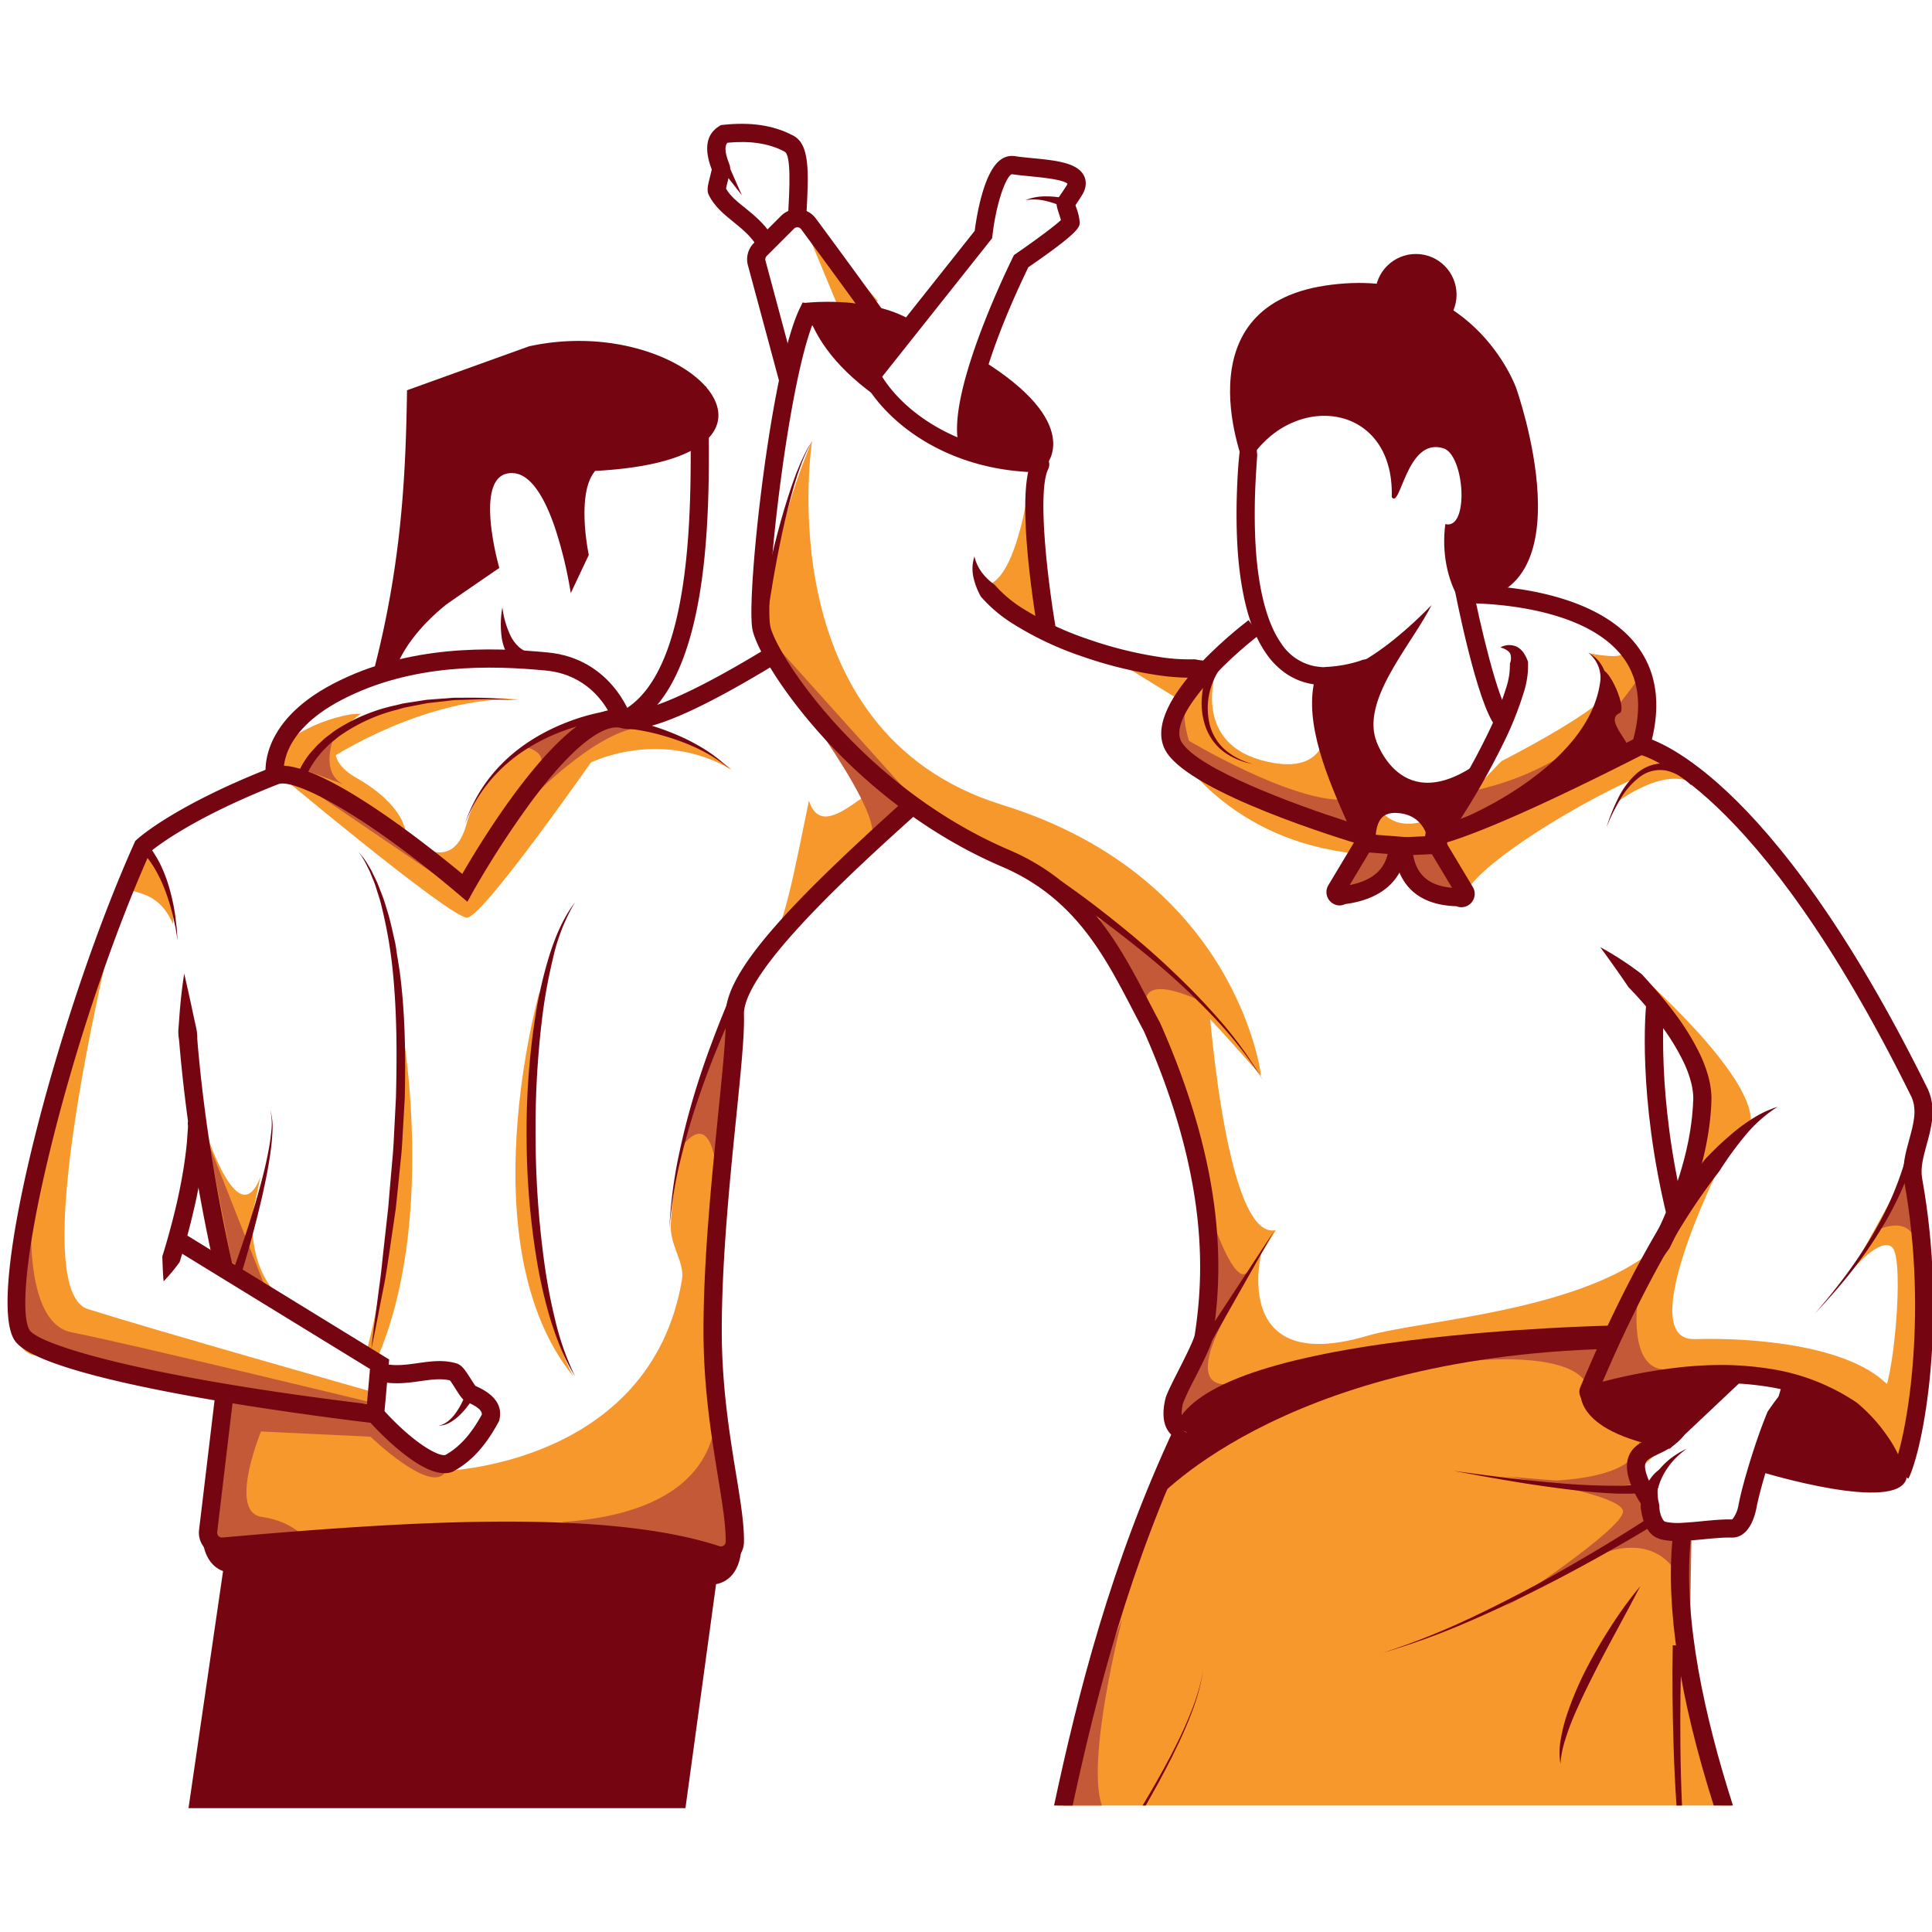 <svg xmlns="http://www.w3.org/2000/svg" viewBox="0 0 700 700">
  <title>Artboard 3 copy 8</title>
  <g id="Midtones">
    <path d="M43.42,326.69S7.47,466.61,31.86,474.31s101.41,29.52,101.41,29.52l1.28,11.55L12.61,491S-22.05,492.28,43.42,326.69Z" fill="#f7982d"/>
    <path d="M79.79,509l-6,51.35h60.76l126.66,6.85,7.7-5.13s-14.55-77.88-9.41-106.12,6.85-92.42,6.85-92.42-22.46,45.89-23.32,81c0,7.21,5.1,13.07,4.06,19.15-11.51,67.56-86.86,69.32-86.86,69.32l-25.67-17.54Z" fill="#f7982d"/>
    <path d="M70.37,396.86s14.55,54.34,24,29.52c-7.7,36.8-8.56,33.8-8.56,33.8S78.08,469.6,70.37,396.86Z" fill="#f7982d"/>
    <path d="M277.47,342.09c5.53.93,10.82-28.88,15.62-52,4.49,14.12,18-1.79,26.32-5.35l12.84,5.13Z" fill="#f7982d"/>
    <path d="M215.08,260.37c.72-2-37.71,8.28-46,38-7.27,27-33.24-6.77-33.24-6.77l31.24,27.81Z" fill="#f7982d"/>
    <path d="M130.71,258.65S111,271.49,129,281.76s18,20.11,18,20.11L97.33,277.48C102,264.43,125.18,258,130.71,258.65Z" fill="#f7982d"/>
    <polygon points="289.24 76.37 303.36 110.39 318.12 109.1 289.24 76.37" fill="#f7982d"/>
    <path d="M97.33,277.48s65.47,55,71.89,55,55.84-71.89,55.84-71.89-13.48-1.28-18,6.42-40,52.42-40,52.42S107.6,273.2,97.33,277.48Z" fill="#f7982d"/>
    <path d="M213.29,276.62s25.26-13.16,51.79,2.25c-5.13-4.71-26-16.64-42-16S213.29,276.62,213.29,276.62Z" fill="#f7982d"/>
    <path d="M91.77,439.22s-3,18,9.41,30.81c-15.4-6.85-17.54-7.27-17.54-7.27Z" fill="#f7982d"/>
    <path d="M195.53,359.1s-26.32,92.1,12.19,139.6C186.55,459.55,195.53,359.1,195.53,359.1Z" fill="#f7982d"/>
    <path d="M136.85,491.78C157.93,442.51,146,374.5,146,374.5s-.82,69.73-13.34,115.64A39.43,39.43,0,0,1,136.85,491.78Z" fill="#f7982d"/>
    <path d="M120.44,274.38s33.77-22,67.15-21C158.38,250.8,112.41,259,120.44,274.38Z" fill="#f7982d"/>
    <path d="M294.25,159.7s-16.78,105.37,68.8,131.9,93.87,98.1,93.87,98.1c.06.77-54-64.81-89.33-79.33-39-8.08-93.73-76.74-90.11-79.53C277.47,230.84,278.25,197,294.25,159.7Z" fill="#f7982d"/>
    <path d="M437.5,357.49s5.92,92.49,24.75,88.21c-24,38.51-23,39.3-23,39.3s11.95-66.78-44.5-156.61C354.07,263.72,442.61,363.77,437.5,357.49Z" fill="#f7982d"/>
    <path d="M456.92,454.37s-10.85,43.9,37.92,29.78c21.82-6.74,96.7-9.41,115.53-44.5-7.06,18.29-22.68,47.17-22.68,47.17l-108.15,9.95-54,20.93S420,503.79,456.92,454.37Z" fill="#f7982d"/>
    <path d="M593.22,352.33s42.4,37,41.11,54.29c-20.54,24.39-21.21,22.73-21.21,22.73S625.31,393.41,593.22,352.33Z" fill="#f7982d"/>
    <path d="M622.92,423s-31.37,62.82-8.91,62.18,54.56,2.57,68.68,15.4,14.23-18.92,14.23-18.92-.94,48.79-8,52c-25-21.82-28.7-35-48-34.36s-64,5.7-64,5.7S596,457.7,622.92,423Z" fill="#f7982d"/>
    <path d="M575.92,236.69s14.12,3,12.41-1.28c11.13,20.11,10.7,34.23.86,37.65S587,243.11,575.92,236.69Z" fill="#f7982d"/>
    <path d="M544,275.77S583.84,255.66,584.7,248c-1.28,24.82-42.37,50.7-54.78,52.42S544,275.77,544,275.77Z" fill="#f7982d"/>
    <path d="M484.92,324.37l25.76-13.09,9.58,13.09,9.33-2-4.79-20.07-4.71-11.55s.43,7.7-9.84,7.7-12.84-10.27-12.84-10.27S492.19,322.23,484.92,324.37Z" fill="#f7982d"/>
    <path d="M627.09,654.17c-11.89-38.24-21.18-76.8-19.57-96.93-15.47-1.55-8.35-15.14-8.35-15.14L594,532.39l10.36-9.71-25.16-13,4.49-20.86c-52.67-.66-101.51,7.29-143.2,31.3l-21.65,20.11s-22,61.63-35.68,113.94Z" fill="#f7982d"/>
    <path d="M440.71,242.61s-9,25.67,16,32.73,23.75-12.19,23.75-12.19l18,37.23-59-21.82C436.63,279.49,410.4,272,440.71,242.61Z" fill="#f7982d"/>
    <path d="M530.87,323.79c6.63-14.33,64.08-46,72.74-45.14l-5.78-7.06L521.46,305Z" fill="#f7982d"/>
    <path d="M424,268.92s16.69,31.45,59,39.15c43,7.7,15.4-7.7,15.4-7.7Z" fill="#f7982d"/>
    <path d="M373.58,171s-4.45,39.36-16.43,41.07c12,14.55,23.11,14.55,23.11,14.55Z" fill="#f7982d"/>
    <path d="M585.59,290.82s19.26-14.76,29.52-5.78c-9.63-9-10.27-9-10.27-9S597.15,274.77,585.59,290.82Z" fill="#f7982d"/>
    <path d="M46.7,321.34c-1.07,3,10.06-.39,16,13.48.43-1.5-.59-17.09-10.27-25.67C46,303.43,46.7,321.34,46.7,321.34Z" fill="#f7982d"/>
    <polygon points="402.2 238.11 427.24 253.52 440.71 242.6 402.2 238.11" fill="#f7982d"/>
    <path d="M671.08,460.12s10-12,14.42-8.27c4.86,4.11.24,52.06-3.77,53.79,5.48,2.84,10.13.65,13.21-11,1.5-20.2-.7-47-3.36-71.51Z" fill="#f7982d"/>
  </g>
  <g id="Darker_Mids" data-name="Darker Mids">
    <path d="M80.78,518l53.46,2.55s22.06,21.22,27.16,12.73l-24.61-20.37-55.16-6.79Z" fill="#c45937"/>
    <polygon points="75.69 414.64 96.06 466.19 83.96 457.28 75.69 414.64" fill="#c45937"/>
    <path d="M12,430.55s-5.73,48.37,14,52.19S134.88,508.2,134.88,508.2C99,511.82,56.23,503.38,9.49,487.83,9.49,487.83,3.13,451.56,12,430.55Z" fill="#c45937"/>
    <path d="M95.42,516.48s-13.37,31.19-.64,33.1,16.55,8.91,16.55,8.91L77.6,560.39,80.78,518Z" fill="#c45937"/>
    <polygon points="107.09 282.46 170.74 325.74 144.85 299.01 107.09 282.46" fill="#c45937"/>
    <path d="M278.94,240s40.74,52.19,36.92,63.22L332,290.52l-49.22-54.74Z" fill="#c45937"/>
    <path d="M189.3,270.48s10.82,1.27,5.41,9.55c16.23-16.23,17.82-18.78,17.82-18.78A46.92,46.92,0,0,0,189.3,270.48Z" fill="#c45937"/>
    <path d="M121.2,266.34s-5.73,13.37,3.18,17.82l-14.64-5.41Z" fill="#c45937"/>
    <path d="M193.44,288.3s25.78-26.41,41.69-24.82l-9.87-3.82S199.8,270.48,193.44,288.3Z" fill="#c45937"/>
    <path d="M247.39,414.94c8.26-9.92,11.89-1.22,13.15,17l6.79-67S265.21,356.81,247.39,414.94Z" fill="#c45937"/>
    <path d="M257.09,495.47s19.73,50.92-53.46,56l40.74,8.91,20.37,1.91,3.82-10.82Z" fill="#c45937"/>
    <path d="M385.23,654.17h14c-5.82-16.65,7.32-67.47,7.32-67.47C399.39,603.6,392.3,626.47,385.23,654.17Z" fill="#c45937"/>
    <path d="M553.17,536.63s43.28,1.7,40.74-16.12l1.7,13.58h0S605.79,541.72,553.17,536.63Z" fill="#c45937"/>
    <path d="M545.41,534.93s42.64,6.36,42.64,12.73S545.41,582,545.41,582l55.37-31.19-1.27-11.46Z" fill="#c45937"/>
    <path d="M582.33,562.3s30.55-12.09,29.91,31.82l.64-39.46-12.09-3.82Z" fill="#c45937"/>
    <path d="M439.67,443.28s7.64,22.28,12.09,17.82L439,483.38Z" fill="#c45937"/>
    <path d="M444.12,477s-16.55,28,3.18,24.19l-19.09,18.46L423.75,512Z" fill="#c45937"/>
    <path d="M395.11,332s17.19,3.82,38.19,29.91c-28.58-12.26-15.78,10.91-13.37,15.28Z" fill="#c45937"/>
    <path d="M593.21,472.83s-3.39,27.16,13.58,22.91l-26.31,10.18-.85-5.94Z" fill="#c45937"/>
    <path d="M430,255.76c-2.94,1.6,1.66,27.9,15.28,28.43,11.57.45-21.64-11.88-21.64-11.88Z" fill="#c45937"/>
    <path d="M429.58,267.7s38.67,23.33,58,22l5.33,12.67L428.25,275Z" fill="#c45937"/>
    <path d="M531.58,287l-6.67,14.67L584.25,273l-4.67-9.33C564.39,277,548.22,283.61,531.58,287Z" fill="#c45937"/>
    <path d="M579.58,263.7s16-18.67,16-22L596.92,269l-12.67,4Z" fill="#c45937"/>
    <path d="M492.92,302.37l13.67,4s-6.5,19.5-21,18C490.58,308.87,492.92,302.37,492.92,302.37Z" fill="#c45937"/>
    <path d="M510.58,307.87s2.5,18.5,16.5,16l-6.5-16Z" fill="#c45937"/>
    <path d="M681.33,445.12c5.21-1.72,9.65-1.77,12,2.75l-3-23Z" fill="#c45937"/>
    <path d="M534.25,493s38.67-4,41.33,10.67l8-18.67S536.25,488.37,534.25,493Z" fill="#c45937"/>
  </g>
  <g id="Main">
    <g>
      <path d="M143.41,242.33l-8.34,2c10.33-39.11,11.94-71.47,12.4-102.93l44.27-15.94c58.27-12.66,107.71,40.77,23.91,45.16-7.08,8.19-2.32,30.44-2.32,30.44l-6.53,13.83a153.91,153.91,0,0,0-5.83-24c-3.31-9.6-8.1-18.62-14.53-19.42-9.09-1-9.61,10.29-8.38,20.19a103.73,103.73,0,0,0,2.85,14.12s-13.61,9.3-19.26,13.28C146.36,231.39,143.41,242.33,143.41,242.33Z" fill="#750511"/>
      <path d="M188.52,242.3a15.47,15.47,0,0,1-4.59-5,18,18,0,0,1-2.09-5.86,35,35,0,0,1,.17-11.39,33.41,33.41,0,0,0,3,10.36,13.75,13.75,0,0,0,2.89,3.9,9.6,9.6,0,0,0,3.72,2.13Z" fill="#750511"/>
      <path d="M230.43,262.26l-3.54-5.55c23.95-15.29,23.53-73.4,23.32-101.33-.08-10.54-.47-12.61-.52-12.82a2.79,2.79,0,0,0,.35.79l5.61-3.45c.44.72,1,1.7,1.15,15.42C257,184.44,257.44,245,230.43,262.26Z" fill="#750511"/>
      <path d="M138.89,516.06l-3.37-.4c-20-2.38-120.23-15-130.21-30-11.14-16.7,15.88-119,43.43-180.36l.27-.61.49-.45c.53-.49,13.43-12.27,48.92-26.2,14-5.5,55.16,27.08,69.07,38.6,8.53-14.76,38.71-64,58.72-59.3l.19,0c3,.91,14.45.37,54.46-24.35l3.46,5.6c-41.71,25.77-54.09,26.72-59.7,25.09-3.26-.71-12.85.64-32.68,27.53a341.73,341.73,0,0,0-20.65,32l-1.95,3.5-3.06-2.59c-36.6-31-60.29-42.06-65.45-40-30.5,12-43.81,22.35-46.37,24.49-13.41,30-26.76,69.55-35.78,106C8.12,457.3,7.83,477.59,10.78,482c3.36,5,39.51,16.67,122.15,26.69L134.05,496,61.81,451.68l3.45-5.61L141,492.57Z" fill="#750511"/>
      <path d="M71.17,398.21a40.62,40.62,0,0,1,3.54,8.51c0,1.46-.11,2.91-.22,4.36s-.17,2.9-.34,4.33c-.57,5.75-1.53,11.41-2.64,17s-2.52,11.14-4,16.64q-1.14,4.12-2.42,8.2a63.58,63.58,0,0,1-5.81,7c-.3-3.09-.35-6-.48-9q1.25-4,2.36-8c1.48-5.36,2.83-10.75,3.93-16.19s2-10.89,2.54-16.35c.16-1.37.21-2.73.32-4.09l.14-2a10,10,0,0,0,0-1,2.28,2.28,0,0,1,0-1C69.16,403.88,70,401.14,71.17,398.21Z" fill="#750511"/>
      <path d="M261.2,566.89a8.42,8.42,0,0,1-2.62-.42c-40.9-13.41-113.05-8.5-177.47-2.84a8.32,8.32,0,0,1-9-9.2L78,505.18l6.54.78-5.85,49.22a1.69,1.69,0,0,0,.48,1.37,1.72,1.72,0,0,0,1.4.52c65.07-5.72,138-10.66,180.1,3.14a1.72,1.72,0,0,0,2.26-1.61c.08-5.95-1.25-14.14-2.8-23.62-2.36-14.49-5.3-32.52-5.24-53.54.06-25.83,3-54.5,5.29-77.53,1.59-15.72,3-29.3,2.75-36-.5-15.86,24.2-41.39,64.21-77.43l4.41,4.89c-20.3,18.29-62.55,56.34-62,72.33.23,7.15-1.1,20.27-2.78,36.88-2.32,22.89-5.2,51.38-5.26,76.89-.05,20.48,2.84,38.22,5.16,52.47,1.59,9.79,3,18.24,2.88,24.77a8.32,8.32,0,0,1-8.28,8.2Z" fill="#750511"/>
      <path d="M282.3,138.11,271,96.18a8.31,8.31,0,0,1,2.13-8.11l9.87-9.87a8.4,8.4,0,0,1,6.51-2.42,8.3,8.3,0,0,1,6.06,3.36l2,2.7c5.4,7.32,16.63,22.55,24.87,34.21l-5.38,3.8c-8.2-11.6-19.4-26.8-24.79-34.1l-2-2.7a1.7,1.7,0,0,0-1.25-.69,1.72,1.72,0,0,0-1.36.51l-9.87,9.87a1.74,1.74,0,0,0-.44,1.7l11.27,42Z" fill="#750511"/>
      <path d="M161,533.76c-9.85,0-24.5-15.73-27.59-19.17l4.9-4.4c11.82,13.18,20.74,17.54,23,17,5.12-2.83,9.35-7.5,13.27-14.67.06-.81-.38-2.44-5.31-4.49-1.5-.63-2.43-2-4.24-4.87-.58-.92-1.51-2.38-2-3-3.17-.81-6.82-.3-10.68.24-4.38.62-9.35,1.32-14.51.16l1.44-6.42c4,.89,8,.33,12.15-.26,4.6-.65,9.35-1.31,14,.12,1.89.58,3.13,2.43,5.17,5.64.52.82,1.26,2,1.68,2.52,6.93,3,9.85,7.12,8.66,12.22l-.1.43-.21.39c-4.68,8.71-9.9,14.4-16.41,17.92l-.34.16A7.58,7.58,0,0,1,161,533.76Zm1.75-33.84Z" fill="#750511"/>
      <path d="M273.9,88.65c-2.13-3.36-5.17-5.82-8.11-8.2-3.41-2.76-6.93-5.61-9-9.83-.77-1.57-.38-3.3.5-6.75.2-.77.48-1.86.59-2.47-2.89-7.5-2-12.77,2.67-15.68l.64-.4.75-.08c10-1.08,18.12.12,25,3.66,6.65,3,6.1,13.15,5.18,29.93L292,80.6l-6.58-.36.1-1.77c.55-10,1.23-22.48-1.32-23.57L284,54.8c-5.47-2.85-12.15-3.87-20.43-3.09-.71.73-1.44,2.56.7,7.83.6,1.48.19,3.08-.56,6-.21.82-.53,2.07-.66,2.8,1.49,2.63,4,4.68,6.92,7,3.19,2.59,6.81,5.52,9.53,9.79Z" fill="#750511"/>
      <path d="M96.38,281.74c-.15-.79-3.38-19.56,24.33-34,27.25-14.22,57.39-13.28,77.7-11.35,22.9,2.18,29.87,22.29,30.15,23.15l-6.25,2.08c-.23-.68-6-16.9-24.53-18.67-19.47-1.86-48.33-2.78-74,10.63-23.42,12.22-20.94,26.8-20.91,26.94Z" fill="#750511"/>
      <path d="M248.35,655.13l12.42-90.83c3.83-3.17-89.49-18.4-178.79-3L68.3,655.13Z" fill="#750511"/>
      <path d="M66.75,352.77c.53,2.24,1,4.47,1.51,6.71s1,4.45,1.45,6.68l1.45,6.65a16.45,16.45,0,0,1,.31,3.35c.06,1.12.17,2.24.26,3.35q1.2,13.41,3.05,26.75c2.46,17.79,5.74,35.47,9.66,53L78,460.71c-3.95-17.7-7.26-35.56-9.75-53.55q-1.87-13.49-3.09-27.07c-.11-1.13-.17-2.26-.3-3.39a16.86,16.86,0,0,1-.24-3.4l.51-6.86C65.52,361.87,66,357.32,66.75,352.77Z" fill="#750511"/>
      <path d="M73.32,555.29c-.14,6.83,2.81,14.34,11.12,14.61L82,561.32Z" fill="#750511"/>
      <path d="M268.59,559.58c.14,6.83-2.81,14.34-11.12,14.61l2.46-8.58Z" fill="#750511"/>
      <path d="M268.73,359.93c-3.29,6.61-6.3,13.47-9.11,20.36s-5.36,13.91-7.69,21-4.27,14.29-6,21.57a171.28,171.28,0,0,0-3.4,22.13,171.67,171.67,0,0,1,2.59-22.3c1.41-7.36,3.13-14.67,5.18-21.88s4.39-14.35,7-21.4,5.33-14,8.45-20.92Z" fill="#750511"/>
      <path d="M129.74,308.54a25,25,0,0,1,3.48,4.58c.48.83,1,1.65,1.45,2.5l1.26,2.6c.9,1.71,1.51,3.54,2.23,5.33A55.35,55.35,0,0,1,140,329c1.23,3.67,2,7.45,2.86,11.21.49,1.87.71,3.79,1,5.69l.91,5.71c2.07,15.29,2.21,30.72,1.89,46.08L146,409.22c-.23,3.83-.39,7.67-.85,11.49L144,432.16l-.6,5.72-.83,5.69L140.89,455c-.59,3.79-1.12,7.59-1.89,11.34-1.5,7.52-2.89,15.06-4.49,22.55.86-7.62,1.94-15.2,2.9-22.79.57-3.78.94-7.59,1.34-11.39l1.27-11.4.64-5.7.47-5.71,1-11.42c.38-3.8.55-7.61.74-11.42l.59-11.43c.38-15.24.38-30.51-1.14-45.66a166.25,166.25,0,0,0-3.8-22.47A54.28,54.28,0,0,0,137,324c-.6-1.8-1.08-3.66-1.86-5.39l-1.07-2.65c-.39-.87-.85-1.7-1.26-2.56a23.25,23.25,0,0,0-1.39-2.49A16.26,16.26,0,0,0,129.74,308.54Z" fill="#750511"/>
      <path d="M208.28,327a69.13,69.13,0,0,0-7.95,20.34,186.93,186.93,0,0,0-3.9,21.54,330.59,330.59,0,0,0-2.37,43.75,340.43,340.43,0,0,0,3,43.72,207.81,207.81,0,0,0,4,21.53,99.28,99.28,0,0,0,7.24,20.68c-3.9-6.25-6.55-13.23-8.79-20.25a173.61,173.61,0,0,1-5-21.57,275.91,275.91,0,0,1-3.71-44.09,270.24,270.24,0,0,1,3.13-44.13,158.94,158.94,0,0,1,4.89-21.61C201,339.93,203.79,332.91,208.28,327Z" fill="#750511"/>
      <path d="M52.78,305.39a21.14,21.14,0,0,1,3.14,3.94,40.15,40.15,0,0,1,2.34,4.18,53.35,53.35,0,0,1,3.26,8.84,75.44,75.44,0,0,1,1.93,9.12l.56,4.61.33,4.62-.74-4.56-1-4.51a74.16,74.16,0,0,0-2.68-8.77,51.3,51.3,0,0,0-3.88-8.19A37.44,37.44,0,0,0,53.56,311a18.85,18.85,0,0,0-2.87-3.06Z" fill="#750511"/>
      <path d="M84,461.6c3.53-9.62,6.78-19.4,9.57-29.28,1.39-4.95,2.67-9.93,3.63-15a76.52,76.52,0,0,0,1.11-7.61,21.53,21.53,0,0,0-.43-7.64,21.72,21.72,0,0,1,.84,7.67,77.11,77.11,0,0,1-.71,7.72c-.7,5.13-1.72,10.2-2.85,15.24-2.29,10.09-5,20-8.06,29.95Z" fill="#750511"/>
      <path d="M226.44,260.54a86.43,86.43,0,0,1,10.48,2.64,92.63,92.63,0,0,1,10,3.82,71.16,71.16,0,0,1,9.38,5.12,54,54,0,0,1,8.26,6.68,53.63,53.63,0,0,0-8.68-6,69.9,69.9,0,0,0-9.58-4.3,90.57,90.57,0,0,0-10-3A84,84,0,0,0,226,263.8Z" fill="#750511"/>
      <path d="M385.52,75.14a27.74,27.74,0,0,0-3.25-1.36,31.3,31.3,0,0,0-3.47-1,18.56,18.56,0,0,0-7.27-.27A19.38,19.38,0,0,1,379,71.15a33.35,33.35,0,0,1,3.85.22,30.44,30.44,0,0,1,3.88.69Z" fill="#750511"/>
      <polygon points="263.38 58.47 268.8 70.78 260.55 60.16 263.38 58.47" fill="#750511"/>
      <path d="M172,505.64a34.37,34.37,0,0,1-2.49,3.73,28.53,28.53,0,0,1-2.92,3.32,16.29,16.29,0,0,1-3.51,2.68,8.73,8.73,0,0,1-4.15,1.19,8.31,8.31,0,0,0,3.69-1.87,15.08,15.08,0,0,0,2.73-3.07,26.46,26.46,0,0,0,2.08-3.56,31.67,31.67,0,0,0,1.57-3.75Z" fill="#750511"/>
      <path d="M107.57,281.25a29.07,29.07,0,0,1,6.28-10,19.27,19.27,0,0,1,2-2.05c.71-.65,1.4-1.33,2.13-1.94l2.3-1.73a19.31,19.31,0,0,1,2.36-1.62,64.38,64.38,0,0,1,20.94-8.42c.91-.22,1.82-.47,2.74-.66l2.78-.43,5.55-.86,5.59-.42c1.86-.1,3.72-.36,5.59-.32,3.73,0,7.46-.07,11.18.11l11.14.78L177,253.33c-3.71,0-7.43.21-11.14.3-1.86,0-3.69.36-5.54.52l-5.52.62-5.45,1.06-2.72.53c-.89.22-1.78.5-2.66.75A62.35,62.35,0,0,0,124,266a17.72,17.72,0,0,0-2.18,1.62l-2.11,1.71c-.67.6-1.28,1.26-1.93,1.89a17.24,17.24,0,0,0-1.82,2c-.55.7-1.16,1.36-1.67,2.09s-1,1.47-1.47,2.22a23,23,0,0,0-2.13,4.63Z" fill="#750511"/>
      <path d="M221.67,260.68a72,72,0,0,0-16.55,3.78,68.82,68.82,0,0,0-15.35,7.58A56.57,56.57,0,0,0,177,283.57a55.89,55.89,0,0,0-8.61,15,56.3,56.3,0,0,1,8-15.49,57.81,57.81,0,0,1,12.43-12.37,70.88,70.88,0,0,1,15.42-8.55,74.58,74.58,0,0,1,17.13-4.75Z" fill="#750511"/>
      <circle cx="513" cy="106.76" r="14.74" fill="#750511"/>
      <path d="M454.36,146.9c.4,6.12.69,12.14,1.15,18.14-.41,5.92-.79,11.83-.87,17.74-.15,11.79.4,23.69,3.11,34.9,1.39,5.55,3.35,11,6.43,15.4a18.71,18.71,0,0,0,12.41,8.34c.63.11,1.28.16,1.92.24s1.34.07,1.88,0c1.35-.06,2.77-.19,4.16-.39a45,45,0,0,0,8.23-1.85,6.84,6.84,0,0,1,2-.54c.7-.1,1.4-.24,2.1-.38a35.81,35.81,0,0,0,4.14-1.13,31.76,31.76,0,0,0,8-3.87,26.75,26.75,0,0,1-6.06,7.24,37.14,37.14,0,0,1-3.9,2.88c-.68.44-1.38.87-2.08,1.27a6.55,6.55,0,0,1-2.23.9,64.45,64.45,0,0,1-9.32,2c-1.58.21-3.14.37-4.79.44-1,0-1.73,0-2.61-.06s-1.7-.16-2.55-.31a23.83,23.83,0,0,1-9.59-3.86,27.89,27.89,0,0,1-7.12-7.2c-3.79-5.47-5.9-11.55-7.42-17.59-2.92-12.15-3.45-24.44-3.3-36.59.12-6.08.38-12.15,1-18.18A143.88,143.88,0,0,1,454.36,146.9Z" fill="#750511"/>
      <path d="M451.14,169.42s-24.13-57.9,29-65.94,69.16,37,69.16,37,27.6,77.41-20.15,77.41c-4.94-7.68-6.79-18.15-5.49-28,8.78,2.2,7-25-.64-27.45-13.4-4.29-15.55,22.25-18.76,17.69C505.29,144.76,466.22,141.27,451.14,169.42Z" fill="#750511"/>
      <path d="M500.09,308.15l-7-2.08c-6.21-1.85-61-18.48-70.47-33.57-10.42-16.55,25.6-44.65,29.74-47.8l4,5.24C444.72,238.8,422.53,260,428.19,269c6.09,9.68,40.5,22.38,59.77,28.59-9.24-20.5-15.71-38.7-11-53.56l6.28,2c-4.49,14.19,4,34.36,13.79,55.52Z" fill="#750511"/>
      <path d="M520.7,302.78c1.14-3.38,2.08-6.65,3.08-9.93,1.84-2.72,3.53-5.55,5.23-8.38,3.36-5.68,6.53-11.48,9.42-17.39a118,118,0,0,0,7.32-18,26.38,26.38,0,0,0,1.32-8.66,5.28,5.28,0,0,0,.19-3.39c-.39-1.08-1.92-2-3.64-2.46a6.51,6.51,0,0,1,5.88-.27,6.77,6.77,0,0,1,2.67,2.45,12.69,12.69,0,0,1,1.46,3.08,32.06,32.06,0,0,1-1.55,11.07A124,124,0,0,1,544.35,270c-3,6.1-6.23,12-9.67,17.85-1.71,2.92-3.52,5.77-5.32,8.66A45,45,0,0,1,520.7,302.78Z" fill="#750511"/>
      <path d="M516.31,306.9a4,4,0,0,1-.57,0l1-6.51a1.08,1.08,0,0,0-.29,0h0c.47,0,12.13-.39,75.29-32.5,3.31-12.18,2-22.26-3.91-30-15.2-19.9-55.76-19.3-56.16-19.28l-.14-6.59c1.8,0,44.28-.7,61.52,21.85,7.47,9.78,9,22.3,4.62,37.22l-.4,1.36L596,273C534.63,304.29,519.6,306.89,516.31,306.9Z" fill="#750511"/>
      <path d="M541.86,263.15c-6.75-8.43-14.3-46.93-15.14-51.29l6.47-1.24c3.05,15.86,9.5,43,13.81,48.43Z" fill="#750511"/>
      <path d="M485.41,328.06a4.84,4.84,0,0,1-4.13-7.32l9.72-16.2a4.87,4.87,0,0,1,4.34-2.33l14.39,1.1A3.42,3.42,0,0,1,513,306c.54,2.68-1.85,3.82-3.28,4.5l-.55.26c-1.69,6.92-7,14.85-21.79,16.81A4.76,4.76,0,0,1,485.41,328.06Zm10.68-19.19L489,320.69c9.92-2,12.77-7,13.8-11.3Zm.56-.94h0Z" fill="#750511"/>
      <path d="M529.51,328.7a4.72,4.72,0,0,1-1.82-.36c-15.71-.47-20.79-9.58-22.19-17.6a4.82,4.82,0,0,1,3.84-7.43l10.22-.46a4.83,4.83,0,0,1,4.35,2.33h0l9.72,16.2a4.84,4.84,0,0,1-4.13,7.32ZM512,309.78c1.34,7.36,5.86,11.18,14.1,11.87l-7.31-12.18Z" fill="#750511"/>
      <path d="M690.79,535.59a38.68,38.68,0,0,0-4.24-6.77,50,50,0,0,0-5.18-5.92,58,58,0,0,0-12.28-9.3,70.42,70.42,0,0,0-28.34-11.13,112.28,112.28,0,0,0-15.49-1.37,135.56,135.56,0,0,0-15.65.78,188.86,188.86,0,0,0-31,6.09l-1,.25-.13,0a5.17,5.17,0,0,1-.58.12,4.24,4.24,0,0,1-1.23,0,4.12,4.12,0,0,1-3.12-5.66l.39-.93,1.58-3.72,3.24-7.41q3.29-7.38,6.8-14.67c4.69-9.71,9.69-19.29,15.12-28.65a247.24,247.24,0,0,1,18-27.15,111.2,111.2,0,0,1,12.09-11.22,64.08,64.08,0,0,1,6.83-4.63,38.27,38.27,0,0,1,7.47-3.29,49.69,49.69,0,0,0-11.83,10.52A120.86,120.86,0,0,0,623,424.27a223.83,223.83,0,0,0-17.56,26.35c-5.32,9.18-10.26,18.61-14.88,28.2q-3.47,7.19-6.72,14.49l-3.2,7.32-1.56,3.68-.39.92a2.51,2.51,0,0,0,.13-1.47,2.43,2.43,0,0,0-2-1.9,2.37,2.37,0,0,0-.73,0,1.78,1.78,0,0,0-.33.07l.11,0,1-.26a195.38,195.38,0,0,1,32-6.29,142,142,0,0,1,16.43-.82,118.7,118.7,0,0,1,16.5,1.46,77,77,0,0,1,31,12.22,59.81,59.81,0,0,1,11.27,12.44A44.56,44.56,0,0,1,690.79,535.59Z" fill="#750511"/>
      <path d="M691.48,535.71l-5.9-2.93c4.86-9.78,13.3-55.28,4.37-104.68-.95-5.22.45-10.3,1.8-15.21,1.51-5.49,2.93-10.67.85-15.37C636.13,283,594.24,273.41,593.82,273.33l1.3-6.46c1.83.37,45.49,10.36,103.44,127.87,3.08,7,1.19,13.83-.47,19.9-1.21,4.39-2.35,8.54-1.67,12.29C705.76,478.54,696.8,525,691.48,535.71Z" fill="#750511"/>
      <path d="M593.48,466.16c1.9-5.7,3.87-11.24,5.55-16.83,2.5-5.18,4.85-10.43,6.85-15.81,4-10.72,6.89-21.9,7.52-33.15,0-.68.1-1.45.1-2.06a18.54,18.54,0,0,0-.06-1.88,25.62,25.62,0,0,0-.62-3.83,40.66,40.66,0,0,0-2.74-7.62,82.81,82.81,0,0,0-8.87-14.32,136.17,136.17,0,0,0-11.19-13c-3.25-4.85-6.69-9.63-10.21-14.49A115.73,115.73,0,0,1,594.88,353c4,4.4,8,8.87,11.58,13.69a89.21,89.21,0,0,1,9.58,15.5,47.17,47.17,0,0,1,3.18,8.88,32.19,32.19,0,0,1,.78,4.83c.07.82.1,1.66.09,2.5S620,400,620,400.73c-.68,12.17-3.76,23.93-7.93,35.11a166.42,166.42,0,0,1-7.17,16.39A120.46,120.46,0,0,1,593.48,466.16Z" fill="#750511"/>
      <path d="M444.71,237a4.79,4.79,0,0,1-1.26,3.55,12,12,0,0,1-3.12,2.43,29.21,29.21,0,0,1-7.15,2.57,84.68,84.68,0,0,1-14.24-1,150.67,150.67,0,0,1-27.11-6.8,117.61,117.61,0,0,1-25.37-12.09,51.31,51.31,0,0,1-11.07-9.5,25.41,25.41,0,0,1-2.74-7.18,14.52,14.52,0,0,1,.4-7.36c1.11,4.67,4,7.84,7.4,10.32a45,45,0,0,0,9.65,8.23A111.26,111.26,0,0,0,394,231.51a144.21,144.21,0,0,0,25.9,6.5,68.8,68.8,0,0,0,13,.86,30.15,30.15,0,0,0,6.36.62,9.53,9.53,0,0,0,3-.5A4.1,4.1,0,0,0,444.71,237Z" fill="#750511"/>
      <path d="M428.27,521.71a7.24,7.24,0,0,1-4.91-3.08c-1.92-2.69-2.31-6.61-1.16-11.65.4-1.75,2-4.95,4.78-10.44,2.24-4.42,5.62-11.1,5.9-12.92,3.36-21.76,5.09-56.85-18.47-110.1-1.38-2.55-2.73-5.16-4.1-7.79C399.95,345.82,389.24,325.23,363,314c-55.8-23.91-88.23-74.12-90.4-86.07-2.27-12.47,6.72-94.55,17.12-116.09l1.09-2.25,2.51.43c.67.12,1.43.25,11.2,6.33,10.6,6.59,10.61,6.7,10.79,8.55,1.59,16.27,25.63,39.22,61.18,39.64a3.73,3.73,0,0,1,3.3,5.38c-4,8.13-.35,39.9,3,59.27l-6.49,1.14c-.82-4.7-7.34-43.08-3.77-59.33-37.43-2-60.8-26.35-63.63-44-2.73-1.87-10.41-6.65-14.63-9.14C285.13,142,277,215.54,279.07,226.73c1.78,9.81,32.83,58.19,86.52,81.2,28.41,12.17,40.18,34.8,50.56,54.76,1.37,2.64,2.73,5.26,4.12,7.82l.11.23c24.32,54.89,22.5,91.29,19,113.88-.41,2.66-2.86,7.63-6.54,14.9a94.3,94.3,0,0,0-4.23,8.92c-1,4.5-.19,6.53.57,6.75a.62.62,0,0,0-.21,0ZM373.86,167v0Zm-65.12-41.49h0Z" fill="#750511"/>
      <path d="M431.68,519.66l-6.12-2.45c5.9-14.74,33.68-25.05,84.94-31.53,36.88-4.66,72.64-5.38,73-5.39l.13,6.59c-.35,0-35.81.72-72.34,5.34C448.39,500.17,434.42,512.82,431.68,519.66Z" fill="#750511"/>
      <path d="M604.34,530.9c-3.44,3.46-4.12,8-3.62,12,.09,1,.47,2,.5,2.95a9.25,9.25,0,0,0,.44,2.79,7.27,7.27,0,0,0,1,2.15,1.42,1.42,0,0,0,.35.39,3,3,0,0,0,.68.26,22.75,22.75,0,0,0,6,.29c2.21-.11,4.49-.32,6.81-.55s4.67-.45,7.1-.59c1.22-.06,2.46-.1,3.76-.07h.18a1.4,1.4,0,0,0,.34-.3,11.74,11.74,0,0,0,2-4.82c.44-2.29,1-4.7,1.62-7,1.21-4.59,2.58-9.1,4.05-13.59s3.07-8.93,4.89-13.35c1.38-2,2.78-4,4.34-5.91a22.79,22.79,0,0,1,5.34-5.06,16.78,16.78,0,0,0-1.29,3.29c-.35,1.11-.64,2.23-.9,3.37-.53,2.27-1,4.53-1.41,6.83-1.73,4.21-3.28,8.54-4.72,12.9s-2.77,8.78-3.94,13.2c-.59,2.24-1.1,4.35-1.54,6.64a23.37,23.37,0,0,1-1.17,3.91,13.6,13.6,0,0,1-2.35,4,7.76,7.76,0,0,1-2.4,1.84,6.56,6.56,0,0,1-1.7.54,6.28,6.28,0,0,1-.91.08h-.61c-1,0-2.12,0-3.22.06-2.22.12-4.51.35-6.83.57s-4.68.45-7.12.57a27.94,27.94,0,0,1-8-.5,9.19,9.19,0,0,1-2.54-1.07,7.78,7.78,0,0,1-2.12-2,13.59,13.59,0,0,1-2-4.15,34.38,34.38,0,0,1-.86-4.06,12,12,0,0,1,.45-4,18.67,18.67,0,0,1,3.34-7.19A12.35,12.35,0,0,1,604.34,530.9Z" fill="#750511"/>
      <path d="M638.11,533.31s49.44,15.16,52.67,2.28c0,0-9.11-28.41-44.5-35.92C639.32,522.72,638.11,533.31,638.11,533.31Z" fill="#750511"/>
      <path d="M328.51,115.14c-15.28-8-37-5.38-37-5.38,2.89,11.54,10.58,22.63,24.92,33.12l12.06-27.74" fill="#750511"/>
      <path d="M355,130c38.28,23.41,24,38.58,24,38.58s-30.09,1-28.35-12.34S355,130,355,130" fill="#750511"/>
      <path d="M349.82,166C338.41,153.74,362.09,103.2,367,93.19l.38-.78.72-.49c6.49-4.45,14-10,16.29-12.18-.19-.74-.51-1.73-.72-2.35-.83-2.57-1.33-4.12-.22-5.69,1.3-1.85,2.3-3.36,3-4.47a3,3,0,0,0,.31-.66c-1.5-1.53-9.6-2.32-13.54-2.7-2.36-.23-4.6-.45-6.56-.75-1.83.32-5.58,9.36-7.08,22.26l-.11.93-44,55.42-5.16-4.1,42.85-54c.65-5.06,3.14-21,9.22-25.63a6.86,6.86,0,0,1,5.3-1.43c1.77.28,3.92.49,6.19.71,8.45.82,16.44,1.6,18.86,6.37.73,1.45,1.22,3.82-.6,6.9-.61,1-1.43,2.28-2.46,3.79.1.34.22.7.32,1a18.76,18.76,0,0,1,1.2,5.19c0,1.72,0,3.5-18.6,16.29-18.39,38.07-21.54,60.74-17.86,64.7Zm39-90.55h0Z" fill="#750511"/>
      <path d="M572.84,502.89s-4.83,15.55,32.17,22l28.41-26.81Z" fill="#750511"/>
      <path d="M627.88,654.17c-10.22-31.87-18.16-67.57-15.31-96.28l-6.55-.65c-2.51,25.28,2.51,57.83,14.89,96.92Z" fill="#750511"/>
      <path d="M388.64,654.17c8.66-40.17,20.54-86.53,43-134.34l-6-2.8c-23,49-35,96.31-43.74,137.14Z" fill="#750511"/>
      <path d="M384.49,319.23c7.15,4.93,14,10.15,20.71,15.56s13.25,11,19.52,17a249.19,249.19,0,0,1,17.89,18.64,144.22,144.22,0,0,1,15,21A143.8,143.8,0,0,0,442,370.93a247.91,247.91,0,0,0-18.38-18c-6.42-5.68-13.11-11-19.93-16.23s-13.83-10.15-21-14.75Z" fill="#750511"/>
      <path d="M604,440.94c-10.73-44-7.72-75.39-7.58-76.7l6.55.66c0,.31-3,31.65,7.43,74.48Z" fill="#750511"/>
      <path d="M498.59,296.48a58.36,58.36,0,0,0-.27-29c-4.28-15,12.91-33.64,20.37-48.25-20.2,20.6-32.59,24.54-38.6,25.73C475,261.68,489.61,300.91,498.59,296.48Z" fill="#750511"/>
      <path d="M274.21,227.07c2.14-11.6,4.66-23.07,7.65-34.45,1.5-5.68,3.18-11.33,5.09-16.89l1.5-4.15,1.69-4.07c.58-1.35,1.28-2.65,1.92-4s1.52-2.51,2.27-3.77c-.69,1.29-1.48,2.53-2.09,3.86s-1.21,2.67-1.72,4L289,171.79l-1.3,4.19c-1.64,5.62-3,11.3-4.27,17-2.44,11.44-4.42,23-6,34.57Z" fill="#750511"/>
      <path d="M607.42,654.17h2q-.47-10.87-.58-21.76c-.11-12.06,0-24.16.52-36.18l-3.29-.12c-.24,12.15-.08,24.25.3,36.36Q606.69,643.33,607.42,654.17Z" fill="#750511"/>
      <path d="M602,550.77c-8,5-16.06,9.63-24.24,14.17s-16.45,8.89-24.83,13-16.89,8-25.52,11.6A260.55,260.55,0,0,1,501,598.85a260.12,260.12,0,0,0,26.1-10c8.51-3.81,16.85-8,25.1-12.31s16.34-9,24.35-13.71,15.94-9.67,23.67-14.79Z" fill="#750511"/>
      <path d="M595.6,540.7a9.11,9.11,0,0,1-1.32.24c-.4.06-.76.08-1.15.12-.76.07-1.49.08-2.23.12-1.47,0-2.93,0-4.39,0-2.91-.09-5.79-.28-8.67-.52-5.75-.48-11.46-1.22-17.15-2s-11.36-1.7-17-2.67-11.3-2-16.94-3.06c5.68.78,11.37,1.57,17.06,2.25s11.39,1.32,17.09,1.85,11.41,1,17.11,1.16c2.85.1,5.7.16,8.53.11,1.42,0,2.82-.08,4.22-.18.69-.07,1.39-.11,2.06-.21.33,0,.68-.08,1-.15a7.93,7.93,0,0,0,.79-.17Z" fill="#750511"/>
      <path d="M594.79,545.23c-1.2-1.74-7.07-10.75-4.82-17.22,1.36-3.94,4.75-5.54,7.73-6.95,2.58-1.22,5.25-2.48,7.47-5.28l5.16,4.09c-3.18,4-6.86,5.74-9.82,7.14-2.54,1.2-3.89,1.89-4.33,3.15-.86,2.48,1.9,8.23,4,11.33Z" fill="#750511"/>
      <path d="M597.53,538.36a21.09,21.09,0,0,1,2.51-4.45,26.35,26.35,0,0,1,3.21-3.71,26.63,26.63,0,0,1,3.77-3,29.6,29.6,0,0,1,4.16-2.31,29.16,29.16,0,0,0-3.64,3,25.37,25.37,0,0,0-3,3.47,24.28,24.28,0,0,0-2.33,3.89,18.56,18.56,0,0,0-1.46,4.07Z" fill="#750511"/>
      <path d="M528.88,297s50.93-20.37,51.2-54.15c2.94-1.27,9.64,14.28,6.7,15.55-6.16,2.65,6.54,12.46,2.68,14.48C577.68,278.93,528.88,297,528.88,297Z" fill="#750511"/>
      <path d="M442,242.33a25.25,25.25,0,0,0-3.65,20.39,18.21,18.21,0,0,0,5.69,9.09,25.49,25.49,0,0,0,9.87,5,25.91,25.91,0,0,1-10.39-4.32,19.45,19.45,0,0,1-6.75-9.23,26.15,26.15,0,0,1-1.22-11.55,26.93,26.93,0,0,1,3.73-11.22Z" fill="#750511"/>
      <path d="M594.29,574.72c-2.74,5.32-5.57,10.54-8.39,15.76s-5.62,10.43-8.27,15.7-5.26,10.56-7.55,16a85.69,85.69,0,0,0-3,8.25,35.57,35.57,0,0,0-1.7,8.65,26.63,26.63,0,0,1,.13-9,58.14,58.14,0,0,1,2.21-8.78,117.09,117.09,0,0,1,7-16.57,178.64,178.64,0,0,1,9-15.51A141.27,141.27,0,0,1,594.29,574.72Z" fill="#750511"/>
      <path d="M696.22,409.45a117.88,117.88,0,0,1-14.76,36c-6.74,11.08-15,21.07-23.86,30.43,8.43-9.73,16.25-20,22.44-31.26a115.41,115.41,0,0,0,13-35.81Z" fill="#750511"/>
      <path d="M415.13,654.17q2.26-4,4.44-7.94c3.52-6.48,6.89-13.06,9.82-19.84s5.47-13.78,6.48-21.1c-1.15,7.3-3.85,14.23-6.85,20.93s-6.53,13.21-10.16,19.61q-2.39,4.2-4.88,8.34Z" fill="#750511"/>
      <path d="M517.8,306.89c0-.12-.18-11.85-11.84-12.34-2.39-.1-4.13.47-5.32,1.75-2.31,2.48-2.33,7.33-2.16,8.83l-6.54.76c-.1-.9-.88-9,3.88-14.07,1.75-1.88,5-4.07,10.42-3.85,13.26.56,18.12,11.61,18.15,18.89Z" fill="#750511"/>
      <polygon points="434.19 487.82 461.6 446.06 437 489.54 434.19 487.82" fill="#750511"/>
      <path d="M417.37,545s45-53.08,165.66-56.29c.54-5.09-13.67-4.83-13.67-4.83s-106.15,4-135.91,28.15C420.58,536.93,417.37,545,417.37,545Z" fill="#750511"/>
      <path d="M579.19,251.37a16.46,16.46,0,0,0,.73-3.87,15.59,15.59,0,0,0-.23-4.05,11.56,11.56,0,0,0-1.47-3.84,12.28,12.28,0,0,0-2.81-3.19,12.6,12.6,0,0,1,5.85,6.54,17.64,17.64,0,0,1,1.13,4.46,19.13,19.13,0,0,1,0,4.73Z" fill="#750511"/>
      <path d="M498.32,267.53s8.85,29.75,38.06,8.31c-11.79,23.86-15.68,26.94-15.68,26.94s-6.3-17.83-24.26-9C494,281.47,498.32,267.53,498.32,267.53Z" fill="#750511"/>
      <path d="M612.63,284.43a17.7,17.7,0,0,0-8.73-5.19,12.13,12.13,0,0,0-9.79,2.27,27.86,27.86,0,0,0-7.14,8.23,67.8,67.8,0,0,0-4.9,10,68.21,68.21,0,0,1,4.18-10.45,29,29,0,0,1,6.85-9.13,15.61,15.61,0,0,1,5.17-2.9,13.56,13.56,0,0,1,6-.51,18,18,0,0,1,5.74,1.88,22.07,22.07,0,0,1,5,3.48Z" fill="#750511"/>
    </g>
  </g>
</svg>
